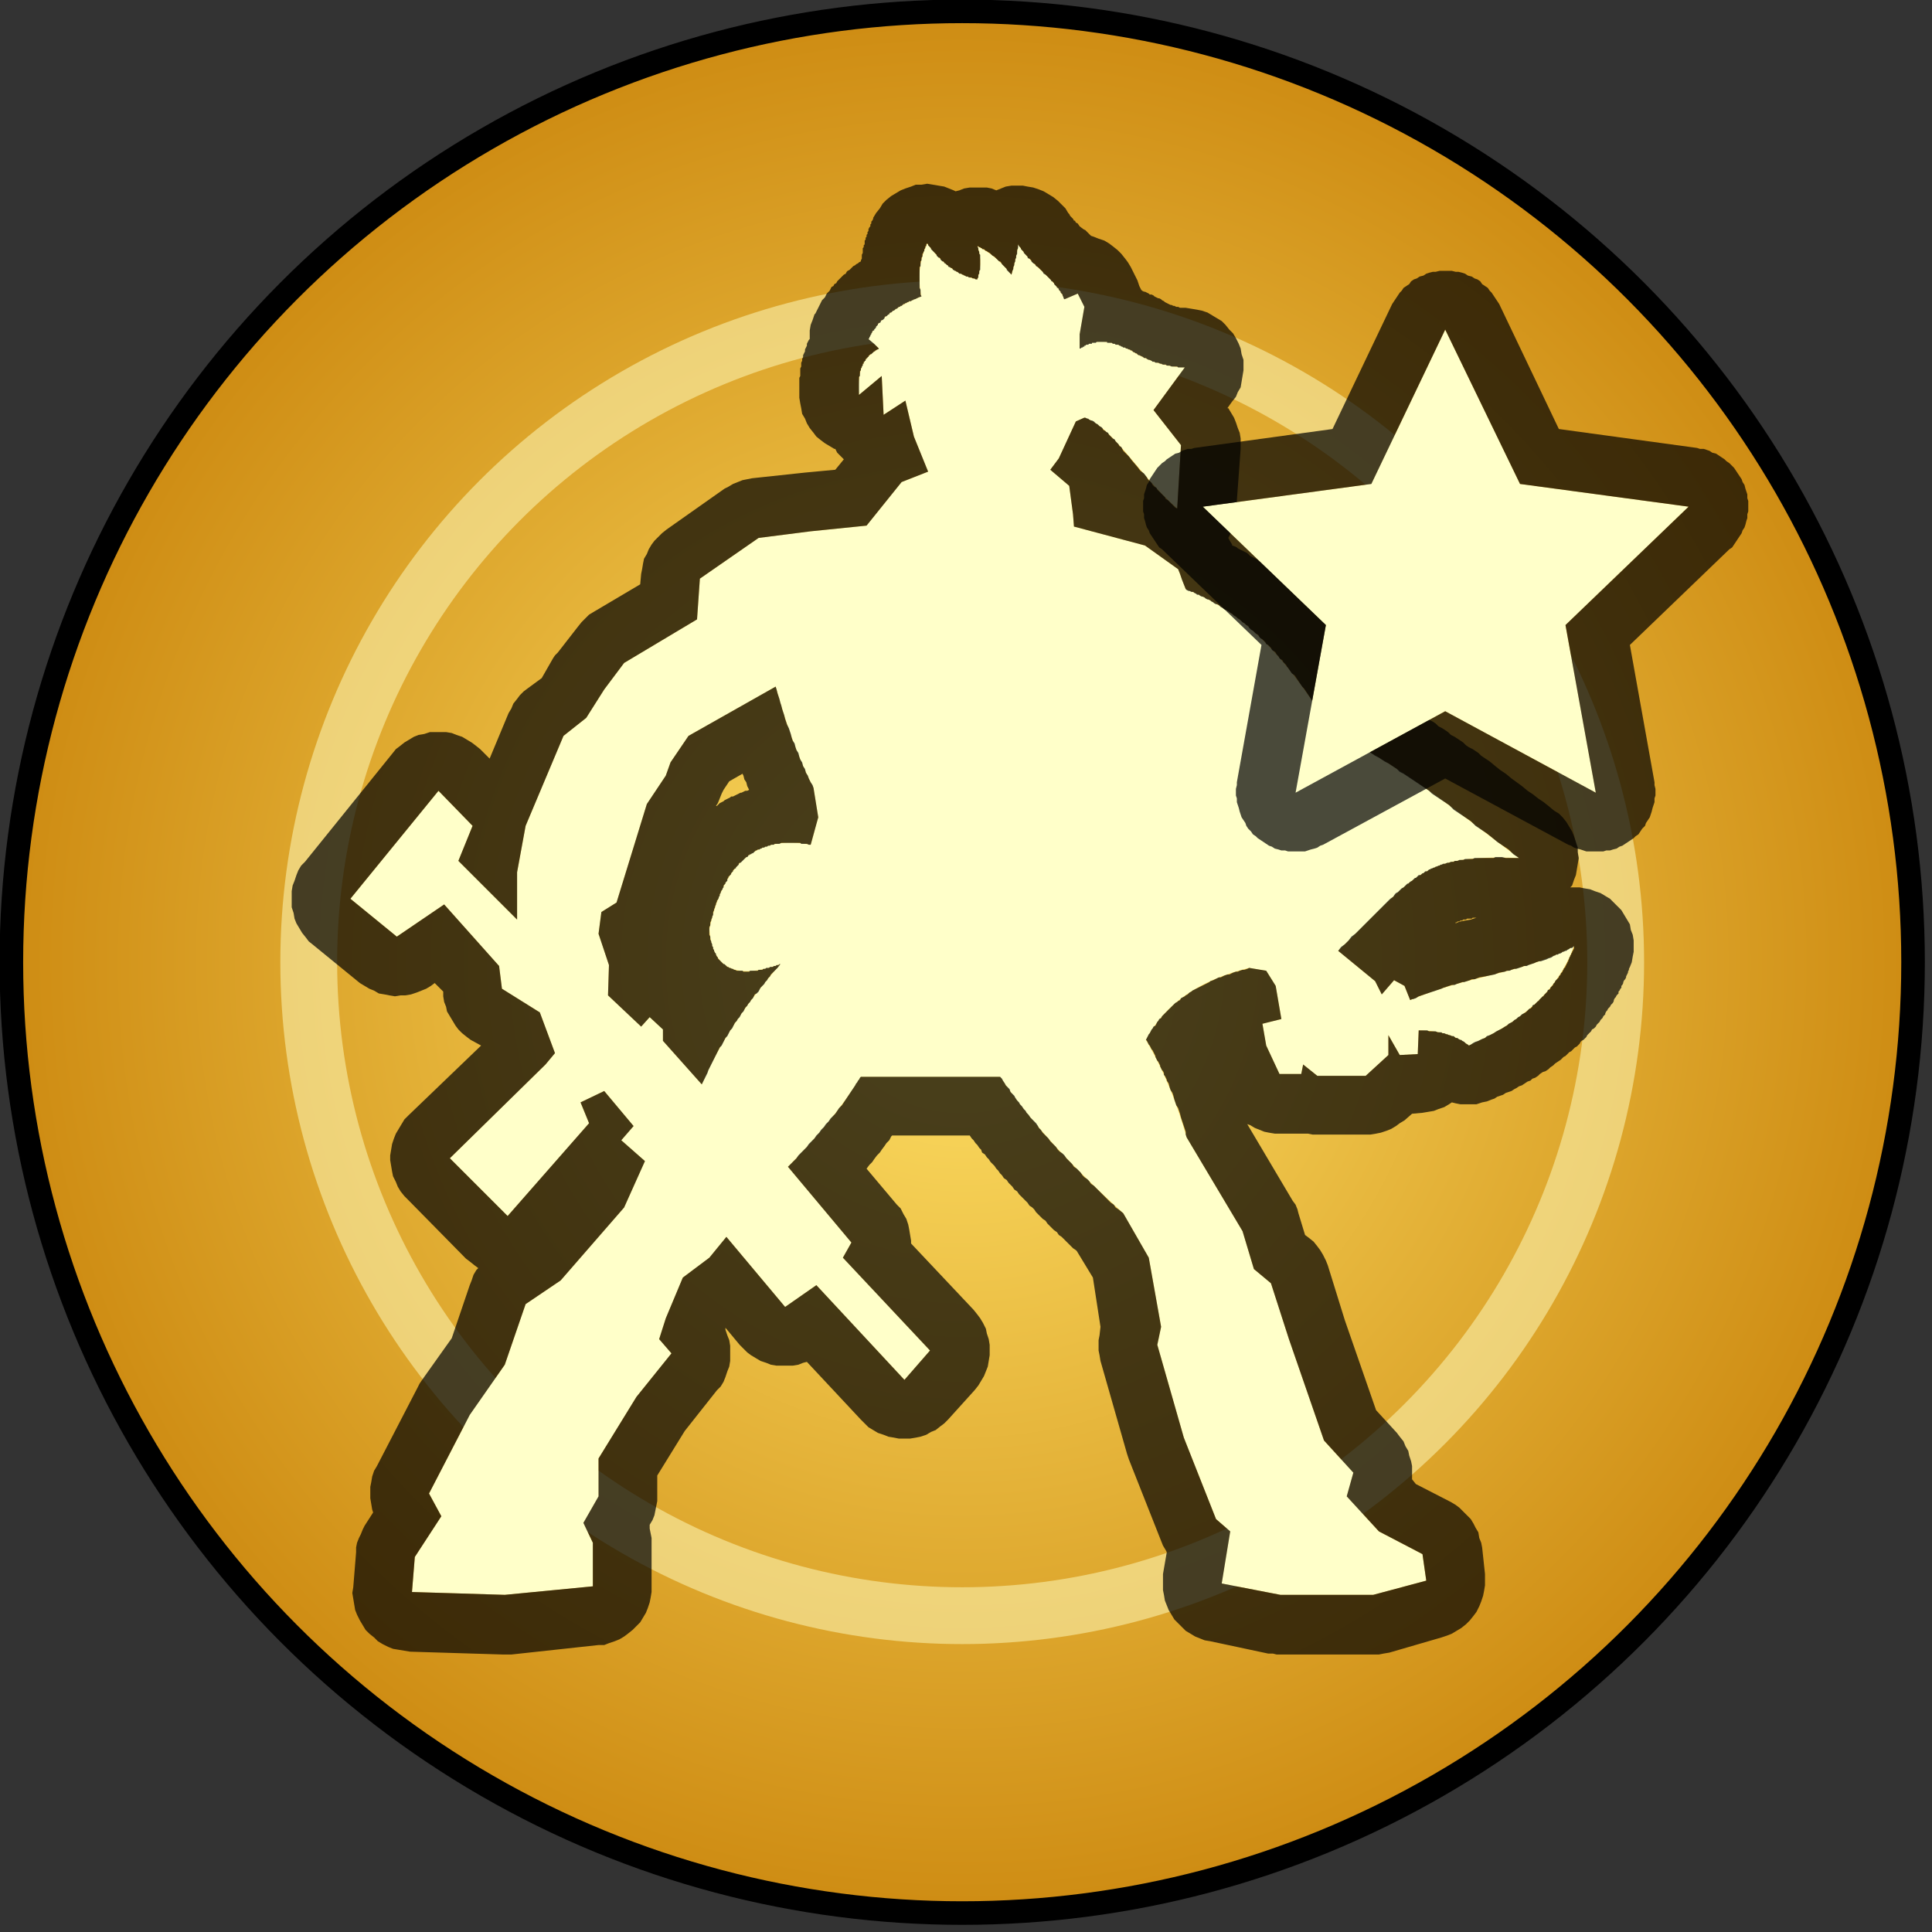 ﻿<?xml version="1.0" encoding="utf-8"?>
<!DOCTYPE svg PUBLIC "-//W3C//DTD SVG 1.1//EN" "http://www.w3.org/Graphics/SVG/1.1/DTD/svg11.dtd">
<svg version="1.1" xmlns="http://www.w3.org/2000/svg" xmlns:xlink="http://www.w3.org/1999/xlink" xmlns:xml="http://www.w3.org/XML/1998/namespace" xmlns:serif="http://www.serif.com/" width="204" height="204" viewBox="0, 0, 204, 204" xml:space="preserve" fill-rule="evenodd" stroke-linecap="round" stroke-linejoin="round" stroke-miterlimit="1.5" style="clip-rule:evenodd;">

	<rect x="0" y="0" width="204" height="204" fill="#333333" stroke="none"/>

	<circle cx="101.6" cy="101.6" r="100.4" stroke-width="2.49px" style="fill:url(#Radial);stroke:black;" />
    <circle cx="101.6" cy="101.6" r="69" stroke-width="6px" stroke-opacity="0.5" style="fill:none;stroke:#FFFFC7;" />
    <path d="M62.6 167.5 L53.3 168.4 L43.5 168.1 L43.8 164.4 L46.6 160.1 L45.3 157.7 L49.6 149.4 L53.3 144.1 L55.5 137.7 L59.2 135.2 L65.9 127.5 L68.1 122.6 L65.6 120.4 L66.9 118.9 L63.8 115.2 L61.3 116.4 L62.2 118.6 L53.6 128.4 L47.5 122.3 L57.6 112.4 L58.6 111.2 L57 106.9 L53 104.4 L52.7 102 L46.9 95.5 L41.9 98.9 L37 94.9 L46.3 83.5 L49.9 87.2 L48.4 90.9 L54.6 97.1 L54.6 92.1 L55.5 87.2 L59.5 77.7 L61.9 75.8 L63.8 72.8 L65.9 70 L73.6 65.4 L73.9 61.1 L80.1 56.8 L85.6 56.1 L91.5 55.5 L95.2 50.9 L98 49.8 L96.5 46.1 L95.6 42.3 L93.3 43.8 L93.1 39.7 L90.7 41.7 C90.5 38.7 91.3 37.7 92.8 36.8 C92.5 36.5 92.1 36.2 91.7 35.8 C92.7 33.6 94.8 32.3 97.3 31.3 C96.9 29.4 97 27.6 97.9 25.7 C99.5 27.9 101.2 29.1 103.2 29.5 C103.5 28.5 103.7 27.4 103.2 26 C104.9 26.8 105.9 27.9 106.8 29 C107.1 27.9 107.4 26.8 107.5 25.8 C109.1 28.3 111.2 29.1 112.4 31.6 L113.8 31 L114.5 32.4 L114 35.3 L114 36.8 C115.8 35.5 118 36.1 120.2 37.5 C121.8 38.3 123.4 38.8 125.1 38.8 L121.8 43.3 L124.7 47 L124.3 53.7 C120.1 50 117.5 45.1 114.5 44.1 L113.6 44.5 L111.8 48.4 L110.9 49.6 L112.9 51.3 L113.3 54.3 L113.4 55.6 L120.9 57.6 L124.4 60.1 C124.7 60.8 124.9 61.5 125.2 62.2 C132 64.8 136.6 70.6 140.6 77.2 C148.7 81.3 154.2 86 160.4 90.6 C150 90.2 149.7 92.3 141.3 100.4 L145.2 103.6 L145.9 105 L147.2 103.5 L148.3 104.1 L148.9 105.6 C155.5 102.8 160.3 103 166.2 99.9 C164.5 104.7 160.5 108 155.1 110.4 C153.8 109.4 152.1 108.8 149.8 108.8 L149.7 111.3 L147.8 111.4 L146.6 109.3 L146.6 111.4 L144.2 113.6 L139.1 113.6 L137.6 112.4 L137.4 113.4 L135.1 113.4 L133.7 110.4 L133.3 108.1 L135.3 107.6 L134.7 104.1 L133.7 102.5 L131.9 102.2 C126.6 103.5 123 106 121 109.8 C123.1 113.4 124.4 116.9 125.3 120.1 L131.2 130 L132.4 134 L134.2 135.5 L136.1 141.4 L139.8 152.1 L142.9 155.5 L142.2 158 L145.6 161.7 L150.2 164.1 L150.6 166.9 L145 168.4 L135.2 168.4 L129 167.2 L129.9 161.7 L128.4 160.4 L125 151.8 L122.2 142 L122.6 140.1 L121.3 132.8 L118.6 128.1 C113.3 123.3 108.8 118.5 105.6 113.7 L90.9 113.7 C88.9 116.9 86.4 120 83.2 123.2 L89.9 131.2 L89 132.8 L98.2 142.6 L95.5 145.7 L86.2 135.7 L82.9 138 L76.7 130.6 L74.9 132.8 L72.1 134.9 L70.3 139.2 L69.6 141.4 L70.9 142.9 L67.2 147.5 L63.2 154 L63.2 158 L61.6 160.8 L62.6 162.9 L62.6 167.5 z M74.1 114.5 L70 109.9 L70 108.7 L68.6 107.4 L67.7 108.4 L64.2 105.1 L64.3 101.9 L63.2 98.6 L63.5 96.3 L65.1 95.3 L68.3 84.9 L70.3 81.9 L70.8 80.5 L72.7 77.7 L81.9 72.5 C82.9 76.1 84.1 79.7 85.9 83.2 L86.4 86.3 C86.1 87.3 85.9 88.2 85.6 89.2 C80.3 88.2 76.5 90.6 74.9 98.1 C75.2 102.3 77.7 103.5 82.4 101.8 C78.9 105.8 76 110 74.1 114.5 L74.1 114.5 z" style="fill:#FFFFC9;" />
    <path d="M98.5 19.5 L99.1 19.6 L99.7 19.7 L100.2 19.9 L100.7 20.1 L100.9 20.2 L101.3 20.1 L101.8 19.9 L102.4 19.8 L103 19.8 L103.6 19.8 L104.2 19.8 L104.7 19.9 L105.2 20.1 L105.7 19.9 L106.2 19.7 L106.8 19.6 L107.4 19.6 L108 19.6 L108.5 19.7 L109.1 19.8 L109.7 20 L110.2 20.2 L110.7 20.5 L111.2 20.8 L111.7 21.2 L112.1 21.6 L112.5 22 L112.8 22.5 L112.9 22.6 L113 22.8 L113.1 22.9 L113.3 23.1 L113.4 23.3 L113.5 23.3 L113.6 23.5 L113.8 23.6 L114 23.9 L114.4 24.2 L114.6 24.3 L114.8 24.5 L115 24.7 L115.2 24.9 L115.5 25 L116 25.2 L116.6 25.4 L117.1 25.7 L117.5 26 L118 26.4 L118.4 26.8 L118.8 27.3 L119.1 27.7 L119.4 28.2 L120.1 29.6 L120.3 30.2 L120.5 30.6 L120.6 30.7 L120.8 30.8 L120.9 30.8 L121.1 30.9 L121.3 31 L121.4 31.1 L121.6 31.1 L121.8 31.2 L121.9 31.3 L122.1 31.4 L122.3 31.5 L122.4 31.5 L122.6 31.6 L122.7 31.7 L122.9 31.8 L123 31.9 L123.2 32 L123.4 32.1 L123.6 32.2 L123.7 32.2 L123.9 32.3 L124 32.3 L124.2 32.4 L124.4 32.4 L124.6 32.5 L124.7 32.5 L124.9 32.5 L125 32.5 L125.2 32.5 L125.8 32.6 L126.4 32.7 L126.9 32.8 L127.5 33 L128 33.3 L128.5 33.6 L129 33.9 L129.4 34.3 L129.8 34.8 L130.2 35.2 L130.5 35.7 L130.8 36.3 L131 36.8 L131.1 37.4 L131.3 38 L131.3 38.6 L131.3 39.1 L131.2 39.7 L131.1 40.3 L131 40.9 L130.7 41.4 L130.5 41.9 L130.1 42.4 L129.6 43.1 L129.7 43.1 L130 43.6 L130.3 44.1 L130.5 44.6 L130.7 45.2 L130.9 45.7 L131 46.3 L131 46.8 L131 47.4 L130.5 54.2 L130.5 54.7 L130.3 55.3 L130.2 55.9 L129.9 56.4 L129.7 56.8 L129.8 57 L130.1 57.5 L130.1 57.6 L130.4 57.7 L130.6 57.8 L130.7 57.9 L130.9 58 L131.1 58.1 L131.3 58.2 L131.5 58.3 L131.7 58.4 L131.9 58.6 L132 58.7 L132.2 58.8 L132.4 58.9 L132.6 59 L132.8 59.1 L132.9 59.2 L133.1 59.3 L133.3 59.5 L133.5 59.6 L133.6 59.7 L133.8 59.8 L134 59.9 L134.1 60.1 L134.3 60.2 L134.5 60.3 L134.6 60.4 L134.8 60.6 L135 60.7 L135.1 60.8 L135.3 61 L135.5 61.1 L135.6 61.2 L135.8 61.4 L135.9 61.5 L136.1 61.6 L136.2 61.8 L136.4 61.9 L136.6 62 L136.7 62.2 L136.9 62.3 L137 62.4 L137.2 62.6 L137.3 62.7 L137.5 62.9 L137.6 63 L137.8 63.1 L137.9 63.3 L138 63.4 L138.3 63.7 L138.6 64 L138.8 64.2 L139 64.4 L139.2 64.6 L139.3 64.8 L139.6 65.1 L139.8 65.3 L140.1 65.7 L140.4 66 L140.6 66.3 L140.9 66.6 L141.1 66.9 L141.4 67.2 L141.6 67.5 L141.9 67.8 L142.1 68.1 L142.3 68.5 L142.6 68.8 L142.8 69.1 L143 69.4 L143.2 69.7 L143.5 70.1 L143.7 70.4 L143.9 70.7 L144.1 71.1 L144.3 71.4 L144.6 71.7 L144.8 72 L145 72.4 L145.1 72.5 L145.5 72.7 L145.9 73 L146.2 73.2 L146.6 73.4 L147 73.6 L147.4 73.8 L147.7 74 L148.1 74.2 L148.5 74.5 L148.8 74.7 L149.2 74.9 L149.5 75.1 L149.9 75.3 L150.2 75.6 L150.6 75.8 L150.9 76 L151.3 76.2 L151.6 76.4 L151.9 76.7 L152.3 76.9 L152.6 77.1 L152.9 77.3 L153.2 77.6 L153.6 77.8 L153.9 78 L154.2 78.2 L154.5 78.4 L154.8 78.7 L155.1 78.9 L155.5 79.1 L155.8 79.3 L156.1 79.5 L156.4 79.8 L156.7 80 L157.3 80.4 L157.9 80.9 L158.4 81.3 L159 81.7 L159.6 82.2 L160.7 83 L161.3 83.5 L161.9 83.9 L162.4 84.3 L163 84.7 L163.5 85.1 L164.1 85.6 L164.6 85.9 L165 86.3 L165.4 86.8 L165.7 87.3 L166 87.8 L166.2 88.3 L166.4 88.9 L166.6 89.5 L166.6 90 L166.7 90.6 L166.6 91.2 L166.5 91.8 L166.4 92.4 L166.2 92.9 L166 93.5 L165.8 93.7 L166.2 93.7 L166.8 93.7 L167.3 93.8 L167.9 93.9 L168.4 94.1 L169 94.3 L169.5 94.6 L170 94.9 L170.4 95.3 L170.8 95.7 L171.2 96.1 L171.5 96.6 L171.8 97.1 L172.1 97.6 L172.2 98.2 L172.4 98.7 L172.5 99.3 L172.5 99.9 L172.5 100.5 L172.4 101 L172.3 101.6 L172.1 102.1 L172 102.3 L172 102.4 L171.9 102.6 L171.9 102.7 L171.8 102.9 L171.7 103.1 L171.7 103.2 L171.6 103.4 L171.5 103.5 L171.4 103.7 L171.4 103.8 L171.3 104 L171.2 104.1 L171.2 104.3 L171.1 104.4 L171 104.6 L170.9 104.7 L170.9 104.9 L170.8 105 L170.7 105.1 L170.6 105.3 L170.5 105.4 L170.4 105.6 L170.4 105.7 L170.3 105.9 L170.2 106 L170.1 106.1 L170 106.3 L169.9 106.4 L169.8 106.5 L169.7 106.7 L169.6 106.8 L169.5 107 L169.5 107.1 L169.4 107.2 L169.3 107.3 L169.2 107.5 L169.1 107.6 L169 107.7 L168.9 107.9 L168.8 108 L168.7 108.1 L168.6 108.2 L168.5 108.4 L168.4 108.5 L168.3 108.6 L168.1 108.7 L168 108.9 L167.9 109 L167.8 109.1 L167.7 109.2 L167.6 109.3 L167.5 109.5 L167.4 109.6 L167.3 109.7 L167.2 109.8 L167 109.9 L166.9 110 L166.8 110.2 L166.7 110.3 L166.6 110.4 L166.5 110.5 L166.3 110.6 L166.2 110.7 L166.1 110.8 L166 110.9 L165.9 111 L165.7 111.1 L165.6 111.2 L165.5 111.3 L165.4 111.4 L165.3 111.5 L165.1 111.6 L165 111.7 L164.8 111.9 L164.5 112.1 L164.2 112.3 L164 112.5 L163.7 112.7 L163.5 112.9 L163.2 113.1 L162.9 113.2 L162.6 113.4 L162.4 113.6 L162.1 113.8 L161.8 113.9 L161.6 114.1 L161.3 114.2 L161 114.4 L160.7 114.6 L160.4 114.7 L160.1 114.9 L159.9 115 L159.6 115.2 L159.3 115.3 L159 115.4 L158.7 115.6 L158.4 115.7 L158.1 115.8 L157.8 116 L157.5 116.1 L157 116.3 L156.5 116.4 L155.9 116.6 L155.4 116.6 L154.8 116.6 L154.2 116.6 L153.7 116.5 L153.3 116.4 L153 116.6 L152.5 116.9 L151.9 117.1 L151.4 117.3 L150.8 117.4 L150.2 117.5 L149.1 117.6 L148.3 118.3 L147.8 118.6 L147.4 118.9 L146.9 119.2 L146.4 119.4 L145.8 119.6 L145.3 119.7 L144.7 119.8 L144.2 119.8 L139.1 119.8 L138.6 119.8 L138.1 119.7 L137.7 119.7 L137.4 119.7 L135.1 119.7 L134.6 119.7 L134 119.6 L133.5 119.5 L133 119.3 L132.5 119.1 L132 118.8 L131.7 118.7 L136.5 126.8 L136.8 127.2 L137 127.7 L137.1 128.1 L137.8 130.4 L138.2 130.7 L138.7 131.1 L139.1 131.6 L139.4 132 L139.7 132.5 L140 133.1 L140.2 133.6 L142 139.4 L145.3 148.9 L147.5 151.3 L147.8 151.7 L148.2 152.2 L148.4 152.7 L148.7 153.2 L148.8 153.7 L149 154.3 L149.1 154.8 L149.1 155.4 L149.1 155.9 L149.1 156.2 L149.5 156.7 L153.2 158.6 L153.7 158.9 L154.1 159.2 L154.5 159.6 L154.9 160 L155.3 160.4 L155.6 160.9 L155.8 161.3 L156.1 161.8 L156.2 162.4 L156.4 162.9 L156.5 163.4 L156.8 166.2 L156.8 166.8 L156.8 167.4 L156.7 168 L156.6 168.5 L156.4 169.1 L156.2 169.6 L155.9 170.2 L155.6 170.6 L155.2 171.1 L154.8 171.5 L154.3 171.9 L153.8 172.2 L153.3 172.5 L152.8 172.7 L152.2 172.9 L146.7 174.5 L146.1 174.6 L145.6 174.7 L145 174.7 L135.2 174.7 L134.8 174.7 L134.4 174.6 L133.9 174.6 L127.8 173.3 L127.2 173.2 L126.7 173 L126.2 172.8 L125.7 172.5 L125.2 172.2 L124.8 171.8 L124.4 171.4 L124 171 L123.7 170.5 L123.4 170 L123.2 169.5 L123 169 L122.9 168.4 L122.8 167.9 L122.8 167.3 L122.8 166.7 L122.8 166.2 L123.2 163.9 L123.1 163.7 L122.8 163.2 L122.6 162.7 L119.2 154.1 L119.1 153.8 L119 153.5 L116.2 143.7 L116.1 143.1 L116 142.6 L116 142.1 L116 141.5 L116.1 141 L116.2 140.1 L115.4 134.9 L113.7 132.1 L113.6 132 L113.3 131.8 L113.1 131.6 L112.8 131.3 L112.6 131.1 L112.3 130.8 L112.1 130.6 L111.8 130.4 L111.6 130.1 L111.3 129.9 L111.1 129.7 L110.8 129.4 L110.6 129.2 L110.4 128.9 L110.1 128.7 L109.9 128.5 L109.6 128.2 L109.4 128 L109.2 127.7 L109 127.5 L108.7 127.3 L108.5 127 L108.3 126.8 L108 126.5 L107.8 126.3 L107.6 126.1 L107.4 125.8 L107.1 125.6 L106.9 125.3 L106.7 125.1 L106.5 124.9 L106.3 124.6 L106 124.4 L105.8 124.1 L105.6 123.9 L105.4 123.6 L105.2 123.4 L105 123.1 L104.8 122.9 L104.6 122.7 L104.4 122.4 L104.2 122.2 L104 121.9 L103.7 121.7 L103.6 121.4 L103.4 121.2 L103.2 120.9 L103 120.7 L102.8 120.4 L102.6 120.2 L102.4 119.9 L94.2 119.9 L94.1 120 L93.9 120.4 L93.6 120.7 L93.4 121 L93.1 121.4 L92.9 121.7 L92.6 122 L92.3 122.4 L92.1 122.7 L91.8 123 L91.5 123.4 L91.5 123.4 L94.7 127.2 L95.1 127.6 L95.4 128.2 L95.7 128.7 L95.9 129.3 L96 129.8 L96.1 130.4 L96.2 131 L96.2 131.3 L102.8 138.3 L103.2 138.8 L103.5 139.2 L103.8 139.7 L104.1 140.3 L104.2 140.8 L104.4 141.4 L104.5 142 L104.5 142.5 L104.5 143.1 L104.4 143.7 L104.3 144.3 L104.1 144.8 L103.9 145.3 L103.6 145.8 L103.3 146.3 L102.9 146.8 L100.1 149.9 L99.7 150.3 L99.3 150.6 L98.8 151 L98.3 151.2 L97.8 151.5 L97.2 151.7 L96.7 151.8 L96.1 151.9 L95.5 151.9 L94.9 151.9 L94.4 151.8 L93.8 151.7 L93.3 151.5 L92.7 151.3 L92.2 151 L91.7 150.7 L91.3 150.3 L90.9 149.9 L85.2 143.8 L84.8 143.9 L84.3 144.1 L83.7 144.2 L83.1 144.2 L82.6 144.2 L82 144.2 L81.4 144.1 L80.9 143.9 L80.3 143.7 L79.8 143.4 L79.3 143.1 L78.9 142.8 L78.5 142.4 L78.1 142 L76.6 140.2 L76.6 140.3 L76.6 140.4 L76.8 141 L77 141.5 L77.1 142.1 L77.1 142.6 L77.1 143.2 L77.1 143.7 L77 144.3 L76.8 144.8 L76.6 145.4 L76.4 145.9 L76.1 146.4 L75.7 146.8 L72.3 151.1 L69.4 155.8 L69.4 158 L69.4 158.5 L69.3 159 L69.2 159.5 L69.1 160 L68.9 160.5 L68.6 161 L68.6 161.2 L68.6 161.4 L68.7 161.9 L68.8 162.4 L68.8 162.9 L68.8 167.5 L68.8 168.1 L68.7 168.7 L68.6 169.2 L68.4 169.8 L68.2 170.3 L67.9 170.8 L67.6 171.3 L67.2 171.7 L66.8 172.1 L66.3 172.5 L65.9 172.8 L65.4 173.1 L64.9 173.3 L64.3 173.5 L63.8 173.7 L63.2 173.7 L54 174.7 L53.5 174.7 L53.1 174.7 L43.3 174.4 L42.7 174.3 L42.1 174.2 L41.5 174.1 L41 173.9 L40.4 173.6 L39.9 173.3 L39.5 172.9 L39 172.5 L38.6 172.1 L38.3 171.6 L38 171.1 L37.7 170.5 L37.5 170 L37.4 169.4 L37.3 168.8 L37.2 168.2 L37.3 167.6 L37.6 163.9 L37.6 163.4 L37.7 162.9 L37.9 162.4 L38.1 162 L38.3 161.5 L38.5 161.1 L39.4 159.7 L39.3 159.4 L39.2 158.8 L39.1 158.2 L39.1 157.6 L39.1 157 L39.2 156.5 L39.3 155.9 L39.5 155.3 L39.8 154.8 L44.1 146.5 L44.3 146.1 L44.5 145.8 L47.7 141.3 L49.6 135.7 L49.8 135.2 L50 134.6 L50.3 134.1 L50.5 133.9 L50.1 133.6 L49.6 133.2 L49.2 132.9 L43.1 126.7 L42.7 126.3 L42.3 125.8 L42 125.3 L41.8 124.8 L41.5 124.2 L41.4 123.7 L41.3 123.1 L41.2 122.5 L41.2 122 L41.3 121.4 L41.4 120.8 L41.6 120.2 L41.8 119.7 L42.1 119.2 L42.4 118.7 L42.7 118.2 L43.1 117.8 L50.8 110.4 L49.7 109.8 L49.3 109.5 L48.8 109.1 L48.4 108.7 L48.1 108.3 L47.8 107.8 L47.5 107.3 L47.2 106.8 L47.1 106.3 L46.9 105.8 L46.8 105.2 L46.8 104.7 L45.9 103.8 L45.5 104.1 L45 104.4 L44.5 104.6 L44 104.8 L43.4 105 L42.8 105.1 L42.3 105.1 L41.7 105.2 L41.1 105.1 L40.6 105 L40 104.9 L39.5 104.6 L39 104.4 L38.5 104.1 L38 103.8 L33.1 99.8 L32.6 99.4 L32.3 99 L31.9 98.5 L31.6 98 L31.3 97.5 L31.1 97 L31 96.4 L30.8 95.8 L30.8 95.3 L30.8 94.7 L30.8 94.1 L30.9 93.5 L31.1 93 L31.3 92.4 L31.5 91.9 L31.8 91.4 L32.2 91 L41.4 79.6 L41.8 79.1 L42.2 78.8 L42.7 78.4 L43.2 78.1 L43.7 77.8 L44.2 77.6 L44.8 77.5 L45.4 77.3 L45.9 77.3 L46.5 77.3 L47.1 77.3 L47.7 77.4 L48.2 77.6 L48.8 77.8 L49.3 78.1 L49.8 78.4 L50.2 78.7 L50.7 79.1 L51.7 80.1 L53.7 75.3 L54 74.8 L54.2 74.3 L54.6 73.8 L54.9 73.4 L55.3 73 L55.7 72.7 L57.2 71.6 L58.4 69.5 L58.6 69.2 L58.9 68.9 L61 66.2 L61.4 65.7 L61.8 65.3 L62.2 64.9 L62.7 64.6 L67.6 61.7 L67.7 60.6 L67.8 60.1 L67.9 59.5 L68 59 L68.3 58.5 L68.5 58 L68.8 57.5 L69.1 57.1 L69.5 56.7 L69.9 56.3 L70.4 55.9 L76.5 51.6 L76.9 51.4 L77.4 51.1 L77.9 50.9 L78.4 50.7 L78.9 50.6 L79.4 50.5 L85 49.9 L88.2 49.6 L89.1 48.5 L88.8 48.2 L88.4 47.8 L88.2 47.4 L88.1 47.4 L87.6 47.1 L87.1 46.8 L86.7 46.5 L86.2 46.1 L85.9 45.7 L85.5 45.2 L85.2 44.7 L85 44.2 L84.7 43.7 L84.6 43.1 L84.5 42.6 L84.4 42 L84.4 41.8 L84.4 41.6 L84.4 41.4 L84.4 41.2 L84.4 41.1 L84.4 40.9 L84.4 40.7 L84.4 40.5 L84.4 40.3 L84.4 40.1 L84.4 39.9 L84.5 39.7 L84.5 39.5 L84.5 39.3 L84.5 39.1 L84.5 38.9 L84.6 38.7 L84.6 38.5 L84.6 38.3 L84.7 38.1 L84.7 37.9 L84.8 37.7 L84.8 37.5 L84.9 37.3 L85 37.1 L85 36.9 L85.1 36.7 L85.2 36.5 L85.2 36.3 L85.3 36.1 L85.4 35.9 L85.5 35.8 L85.5 35.5 L85.5 34.9 L85.6 34.3 L85.8 33.8 L86 33.2 L86.1 33.1 L86.2 32.9 L86.3 32.7 L86.4 32.5 L86.5 32.3 L86.6 32.1 L86.7 31.9 L86.8 31.7 L87 31.5 L87.1 31.4 L87.2 31.2 L87.3 31 L87.5 30.8 L87.6 30.7 L87.7 30.5 L87.8 30.3 L88 30.2 L88.1 30 L88.3 29.9 L88.4 29.7 L88.5 29.6 L88.7 29.4 L88.8 29.3 L89 29.1 L89.1 29 L89.3 28.9 L89.4 28.7 L89.5 28.6 L89.7 28.5 L89.8 28.4 L90 28.2 L90.1 28.1 L90.3 28 L90.4 27.9 L90.6 27.8 L90.7 27.7 L90.9 27.6 L90.9 27.6 L90.9 27.5 L91 27.3 L91 27.2 L91 27 L91 26.9 L91.1 26.7 L91.1 26.5 L91.1 26.4 L91.1 26.2 L91.2 26.1 L91.2 25.9 L91.3 25.8 L91.3 25.6 L91.3 25.4 L91.4 25.3 L91.4 25.1 L91.5 25 L91.5 24.8 L91.6 24.7 L91.6 24.5 L91.7 24.4 L91.7 24.2 L91.8 24 L91.9 23.9 L91.9 23.7 L92 23.6 L92 23.4 L92.1 23.3 L92.2 23.1 L92.2 23 L92.5 22.5 L92.9 22 L93.2 21.5 L93.6 21.1 L94.1 20.7 L94.6 20.4 L95.1 20.1 L95.6 19.9 L96.2 19.7 L96.7 19.5 L97.3 19.5 L97.9 19.4 L98.5 19.5 z M97.8 25.8 L97.8 25.9 L97.8 26 L97.7 26 L97.7 26.1 L97.7 26.2 L97.6 26.3 L97.6 26.4 L97.6 26.5 L97.5 26.6 L97.5 26.6 L97.5 26.7 L97.4 26.8 L97.4 26.9 L97.4 27 L97.4 27.1 L97.3 27.2 L97.3 27.3 L97.3 27.4 L97.3 27.4 L97.3 27.5 L97.2 27.6 L97.2 27.7 L97.2 27.8 L97.2 27.9 L97.2 28 L97.2 28 L97.2 28.1 L97.1 28.2 L97.1 28.3 L97.1 28.4 L97.1 28.5 L97.1 28.6 L97.1 28.7 L97.1 28.7 L97.1 28.8 L97.1 28.9 L97.1 29 L97.1 29.1 L97.1 29.2 L97.1 29.3 L97.1 29.5 L97.1 29.7 L97.1 29.9 L97.1 30 L97.1 30.2 L97.1 30.4 L97.2 30.6 L97.2 30.8 L97.2 30.9 L97.2 31.1 L97.3 31.3 L97 31.4 L96.8 31.5 L96.6 31.6 L96.5 31.6 L96.4 31.7 L96.3 31.7 L96.2 31.8 L96 31.8 L95.9 31.9 L95.8 31.9 L95.7 32 L95.6 32 L95.5 32.1 L95.4 32.1 L95.3 32.2 L95.2 32.3 L95.1 32.3 L95 32.4 L94.9 32.4 L94.8 32.5 L94.7 32.6 L94.6 32.6 L94.5 32.7 L94.4 32.8 L94.3 32.8 L94.2 32.9 L94.1 33 L94 33 L93.9 33.1 L93.9 33.2 L93.8 33.2 L93.7 33.3 L93.6 33.4 L93.5 33.4 L93.4 33.5 L93.4 33.6 L93.3 33.7 L93.2 33.8 L93.1 33.8 L93 33.9 L93 34 L92.9 34.1 L92.8 34.1 L92.7 34.2 L92.7 34.3 L92.6 34.4 L92.5 34.5 L92.5 34.6 L92.4 34.7 L92.3 34.8 L92.3 34.9 L92.2 34.9 L92.1 35 L92.1 35.1 L92 35.2 L92 35.3 L91.9 35.4 L91.9 35.5 L91.8 35.6 L91.8 35.7 L91.7 35.8 L92.3 36.3 L92.8 36.8 L92.8 36.8 L92.7 36.9 L92.6 36.9 L92.5 37 L92.5 37 L92.4 37 L92.4 37.1 L92.3 37.1 L92.2 37.2 L92.2 37.2 L92.1 37.3 L92.1 37.3 L92 37.4 L91.9 37.4 L91.9 37.4 L91.8 37.5 L91.8 37.5 L91.7 37.6 L91.7 37.7 L91.6 37.7 L91.6 37.8 L91.5 37.8 L91.5 37.9 L91.4 37.9 L91.4 38 L91.4 38.1 L91.3 38.1 L91.3 38.2 L91.2 38.2 L91.2 38.3 L91.2 38.4 L91.1 38.4 L91.1 38.5 L91.1 38.6 L91 38.7 L91 38.7 L91 38.8 L90.9 38.9 L90.9 39 L90.9 39.1 L90.9 39.1 L90.8 39.2 L90.8 39.3 L90.8 39.4 L90.8 39.5 L90.8 39.6 L90.8 39.7 L90.7 39.8 L90.7 39.9 L90.7 40 L90.7 40.1 L90.7 40.2 L90.7 40.3 L90.7 40.4 L90.7 40.6 L90.7 40.7 L90.7 40.8 L90.7 40.9 L90.7 41 L90.7 41.3 L90.7 41.6 L90.7 41.7 L93.1 39.7 L93.3 43.8 L95.6 42.3 L96.5 46.1 L98 49.8 L95.2 50.9 L91.5 55.5 L85.6 56.1 L80.1 56.8 L73.9 61.1 L73.6 65.4 L65.9 70 L63.8 72.8 L61.9 75.8 L59.5 77.7 L55.5 87.2 L54.6 92.1 L54.6 97.1 L48.4 90.9 L49.9 87.2 L46.3 83.5 L37 94.9 L41.9 98.9 L46.9 95.5 L52.7 102 L53 104.4 L57 106.9 L58.6 111.2 L57.6 112.4 L47.5 122.3 L53.6 128.4 L62.2 118.6 L61.3 116.4 L63.8 115.2 L66.9 118.9 L65.6 120.4 L68.1 122.6 L65.9 127.5 L59.2 135.2 L55.5 137.7 L53.3 144.1 L49.6 149.4 L45.3 157.7 L46.6 160.1 L43.8 164.4 L43.5 168.1 L53.3 168.4 L62.6 167.5 L62.6 162.9 L61.6 160.8 L63.2 158 L63.2 154 L67.2 147.5 L70.9 142.9 L69.6 141.4 L70.3 139.2 L72.1 134.9 L74.9 132.8 L76.7 130.6 L82.9 138 L86.2 135.7 L95.5 145.7 L98.2 142.6 L89 132.8 L89.9 131.2 L83.2 123.2 L83.5 122.9 L83.8 122.6 L84.1 122.3 L84.3 122 L84.6 121.7 L84.9 121.4 L85.2 121.1 L85.4 120.8 L85.7 120.5 L86 120.2 L86.2 119.9 L86.5 119.6 L86.7 119.3 L87 119 L87.2 118.7 L87.5 118.4 L87.7 118.1 L88 117.8 L88.2 117.6 L88.4 117.3 L88.6 117 L88.9 116.7 L89.1 116.4 L89.3 116.1 L89.5 115.8 L89.7 115.5 L89.9 115.2 L90.1 114.9 L90.3 114.6 L90.4 114.4 L90.5 114.3 L90.6 114.1 L90.7 114 L90.8 113.8 L90.9 113.7 L105.6 113.7 L105.8 113.9 L105.9 114.1 L106.1 114.4 L106.2 114.6 L106.4 114.8 L106.6 115 L106.7 115.3 L106.9 115.5 L107.1 115.7 L107.2 115.9 L107.4 116.2 L107.6 116.4 L107.7 116.6 L107.9 116.8 L108.1 117.1 L108.3 117.3 L108.4 117.5 L108.6 117.7 L108.8 118 L109 118.2 L109.2 118.4 L109.4 118.6 L109.6 118.9 L109.7 119.1 L109.9 119.3 L110.1 119.6 L110.3 119.8 L110.5 120 L110.7 120.2 L110.9 120.5 L111.1 120.7 L111.3 120.9 L111.5 121.1 L111.7 121.4 L111.9 121.6 L112.2 121.8 L112.4 122 L112.6 122.3 L112.8 122.5 L113 122.7 L113.2 122.9 L113.4 123.2 L113.7 123.4 L113.9 123.6 L114.1 123.8 L114.3 124.1 L114.5 124.3 L114.8 124.5 L115 124.7 L115.2 125 L115.5 125.2 L115.7 125.4 L115.9 125.6 L116.2 125.9 L116.4 126.1 L116.6 126.3 L116.9 126.6 L117.1 126.8 L117.3 127 L117.6 127.2 L117.8 127.5 L118.1 127.7 L118.6 128.1 L121.3 132.8 L122.6 140.1 L122.2 142 L125 151.8 L128.4 160.4 L129.9 161.7 L129 167.2 L135.2 168.4 L145 168.4 L150.6 166.9 L150.2 164.1 L145.6 161.7 L142.2 158 L142.9 155.5 L139.8 152.1 L136.1 141.4 L134.2 135.5 L132.4 134 L131.2 130 L125.3 120.1 L125.2 119.8 L125.2 119.5 L125.1 119.2 L125 118.9 L124.9 118.6 L124.8 118.3 L124.7 118 L124.6 117.6 L124.5 117.3 L124.4 117 L124.2 116.7 L124.1 116.4 L124 116.1 L123.9 115.7 L123.8 115.4 L123.6 115.1 L123.5 114.8 L123.4 114.4 L123.2 114.1 L123.2 114 L123.1 113.8 L123 113.6 L122.9 113.5 L122.9 113.3 L122.8 113.1 L122.7 113 L122.6 112.8 L122.5 112.6 L122.5 112.5 L122.4 112.3 L122.3 112.1 L122.2 112 L122.1 111.8 L122 111.6 L122 111.5 L121.9 111.3 L121.8 111.1 L121.7 110.9 L121.6 110.8 L121.5 110.6 L121.4 110.4 L121.3 110.3 L121.2 110.1 L121.1 109.9 L121 109.8 L121.1 109.6 L121.2 109.4 L121.3 109.2 L121.4 109.1 L121.5 108.9 L121.6 108.7 L121.7 108.6 L121.8 108.4 L122 108.3 L122.1 108.1 L122.2 107.9 L122.3 107.8 L122.4 107.6 L122.6 107.5 L122.7 107.3 L122.8 107.2 L123 107 L123.1 106.9 L123.2 106.8 L123.4 106.6 L123.5 106.5 L123.7 106.3 L123.8 106.2 L123.9 106.1 L124.1 105.9 L124.3 105.8 L124.4 105.7 L124.6 105.6 L124.7 105.4 L124.9 105.3 L125.1 105.2 L125.2 105.1 L125.4 105 L125.6 104.8 L125.8 104.7 L125.9 104.6 L126.1 104.5 L126.3 104.4 L126.5 104.3 L126.7 104.2 L126.9 104.1 L127.1 104 L127.3 103.9 L127.5 103.8 L127.7 103.7 L127.8 103.6 L128.1 103.5 L128.3 103.4 L128.5 103.3 L128.7 103.2 L128.9 103.2 L129.1 103.1 L129.3 103 L129.6 102.9 L129.8 102.9 L130 102.8 L130.2 102.7 L130.5 102.6 L130.7 102.6 L130.9 102.5 L131.2 102.4 L131.4 102.4 L131.7 102.3 L131.9 102.2 L133.7 102.5 L134.7 104.1 L135.3 107.6 L133.3 108.1 L133.7 110.4 L135.1 113.4 L137.4 113.4 L137.6 112.4 L139.1 113.6 L144.2 113.6 L146.6 111.4 L146.6 109.3 L147.8 111.4 L149.7 111.3 L149.8 108.8 L149.9 108.8 L150.1 108.8 L150.3 108.8 L150.5 108.8 L150.7 108.8 L150.9 108.9 L151.1 108.9 L151.3 108.9 L151.4 108.9 L151.6 108.9 L151.8 109 L152 109 L152.2 109 L152.3 109.1 L152.5 109.1 L152.7 109.2 L152.8 109.2 L153 109.3 L153.1 109.3 L153.3 109.4 L153.5 109.4 L153.6 109.5 L153.7 109.6 L153.9 109.6 L154 109.7 L154.2 109.8 L154.3 109.8 L154.4 109.9 L154.6 110 L154.8 110.2 L155 110.3 L155.1 110.4 L155.3 110.3 L155.6 110.1 L155.8 110 L156.1 109.9 L156.3 109.8 L156.5 109.7 L156.8 109.6 L157 109.4 L157.3 109.3 L157.5 109.2 L157.7 109.1 L158 108.9 L158.2 108.8 L158.4 108.7 L158.6 108.6 L158.9 108.4 L159.1 108.3 L159.3 108.1 L159.5 108 L159.7 107.9 L159.9 107.7 L160.1 107.6 L160.3 107.4 L160.5 107.3 L160.7 107.1 L160.9 107 L161.1 106.9 L161.2 106.8 L161.3 106.7 L161.4 106.6 L161.5 106.5 L161.6 106.5 L161.7 106.4 L161.8 106.3 L161.8 106.2 L161.9 106.1 L162 106.1 L162.1 106 L162.2 105.9 L162.3 105.8 L162.4 105.7 L162.5 105.7 L162.5 105.6 L162.6 105.5 L162.7 105.4 L162.8 105.3 L162.9 105.2 L163 105.2 L163 105.1 L163.1 105 L163.2 104.9 L163.3 104.8 L163.4 104.7 L163.4 104.6 L163.5 104.5 L163.6 104.5 L163.7 104.4 L163.7 104.3 L163.8 104.2 L163.9 104.1 L164 104 L164 103.9 L164.1 103.8 L164.2 103.7 L164.2 103.6 L164.3 103.5 L164.4 103.4 L164.4 103.4 L164.5 103.3 L164.6 103.2 L164.6 103.1 L164.7 103 L164.8 102.9 L164.8 102.8 L164.9 102.7 L165 102.6 L165 102.5 L165.1 102.4 L165.1 102.3 L165.2 102.2 L165.3 102.1 L165.3 102 L165.4 101.9 L165.4 101.8 L165.5 101.7 L165.5 101.6 L165.6 101.5 L165.6 101.4 L165.7 101.2 L165.7 101.1 L165.8 101 L165.8 100.9 L165.9 100.8 L165.9 100.7 L166 100.6 L166 100.5 L166.1 100.4 L166.1 100.3 L166.2 100.2 L166.2 100.1 L166.2 99.9 L166.1 100 L166 100.1 L165.8 100.1 L165.7 100.2 L165.5 100.3 L165.4 100.4 L165.3 100.4 L165.1 100.5 L165 100.5 L164.9 100.6 L164.7 100.7 L164.6 100.7 L164.5 100.8 L164.3 100.8 L164.2 100.9 L164.1 100.9 L163.8 101.1 L163.5 101.2 L163.3 101.3 L163 101.4 L162.7 101.5 L162.5 101.5 L162.2 101.6 L162 101.7 L161.7 101.8 L161.4 101.9 L161.2 102 L160.9 102 L160.7 102.1 L160.4 102.2 L160.1 102.3 L159.9 102.3 L159.6 102.4 L159.4 102.5 L159.1 102.5 L158.9 102.6 L158.3 102.7 L157.8 102.9 L156.8 103.1 L156.2 103.2 L155.7 103.4 L155.4 103.4 L155.2 103.5 L154.9 103.6 L154.6 103.7 L154.4 103.7 L154.1 103.8 L153.8 103.9 L153.6 104 L153.3 104 L153 104.1 L152.7 104.2 L152.4 104.3 L152.2 104.4 L151.9 104.5 L151.6 104.6 L151.3 104.7 L151 104.8 L150.7 104.9 L150.4 105 L150.1 105.1 L149.8 105.2 L149.5 105.4 L149.2 105.5 L149.1 105.5 L148.9 105.6 L148.3 104.1 L147.2 103.5 L145.9 105 L145.2 103.6 L141.3 100.4 L141.6 100 L142 99.7 L142.4 99.3 L142.7 98.9 L143.1 98.6 L143.4 98.3 L144.1 97.6 L144.7 97 L145.3 96.4 L145.5 96.2 L145.8 95.9 L146.1 95.6 L146.3 95.4 L146.6 95.1 L146.8 94.9 L147.1 94.7 L147.3 94.4 L147.4 94.3 L147.6 94.2 L147.7 94.1 L147.8 94 L147.9 93.9 L148 93.8 L148.2 93.7 L148.3 93.6 L148.4 93.5 L148.5 93.4 L148.6 93.3 L148.7 93.3 L148.8 93.2 L148.9 93.1 L149.1 93 L149.2 92.9 L149.3 92.8 L149.4 92.7 L149.5 92.7 L149.6 92.6 L149.7 92.5 L149.8 92.4 L150 92.4 L150.1 92.3 L150.2 92.2 L150.3 92.2 L150.4 92.1 L150.5 92 L150.7 92 L150.8 91.9 L150.9 91.8 L151 91.8 L151.1 91.7 L151.2 91.7 L151.4 91.6 L151.5 91.6 L151.6 91.5 L151.7 91.5 L151.9 91.4 L152 91.4 L152.1 91.3 L152.2 91.3 L152.4 91.2 L152.5 91.2 L152.6 91.2 L152.8 91.1 L152.9 91.1 L153 91.1 L153.2 91 L153.3 91 L153.5 91 L153.6 90.9 L153.8 90.9 L153.9 90.9 L154.1 90.8 L154.2 90.8 L154.4 90.8 L154.5 90.8 L154.7 90.7 L154.8 90.7 L155 90.7 L155.2 90.7 L155.3 90.7 L155.5 90.7 L155.7 90.6 L155.8 90.6 L156 90.6 L156.2 90.6 L156.4 90.6 L156.6 90.6 L156.7 90.6 L156.9 90.6 L157.1 90.6 L157.3 90.6 L157.5 90.6 L157.7 90.6 L157.9 90.5 L158.1 90.5 L158.4 90.5 L158.6 90.5 L159 90.6 L159.5 90.6 L159.9 90.6 L160.4 90.6 L159.8 90.2 L159.3 89.7 L158.7 89.3 L158.1 88.9 L157.5 88.4 L157 88 L155.8 87.2 L155.3 86.7 L154.7 86.3 L154.1 85.9 L153.5 85.5 L153 85 L152.7 84.8 L152.4 84.6 L152.1 84.4 L151.8 84.2 L151.5 84 L151.2 83.8 L150.9 83.5 L150.6 83.3 L150.3 83.1 L150 82.9 L149.7 82.7 L149.4 82.5 L149.1 82.3 L148.8 82.1 L148.5 81.9 L148.2 81.7 L147.8 81.5 L147.5 81.2 L147.2 81 L146.9 80.8 L146.6 80.6 L146.2 80.4 L145.9 80.2 L145.6 80 L145.2 79.8 L144.9 79.6 L144.6 79.4 L144.2 79.2 L143.9 79 L143.5 78.8 L143.2 78.6 L142.8 78.4 L142.5 78.2 L142.1 78 L141.8 77.8 L141.4 77.6 L141 77.4 L140.6 77.2 L140.5 76.9 L140.3 76.6 L140.1 76.3 L139.9 76 L139.7 75.7 L139.5 75.4 L139.3 75.1 L139.1 74.8 L138.9 74.5 L138.7 74.2 L138.5 73.9 L138.3 73.6 L138.1 73.3 L137.9 73 L137.7 72.7 L137.5 72.5 L137.3 72.2 L137.1 71.9 L136.9 71.6 L136.7 71.3 L136.4 71.1 L136.2 70.8 L136 70.5 L135.9 70.4 L135.8 70.2 L135.7 70.1 L135.6 70 L135.5 69.9 L135.4 69.7 L135.2 69.6 L135.1 69.5 L135 69.3 L134.9 69.2 L134.8 69.1 L134.7 68.9 L134.6 68.8 L134.4 68.7 L134.3 68.6 L134.2 68.4 L134.1 68.3 L134 68.2 L133.9 68.1 L133.7 68 L133.6 67.8 L133.5 67.7 L133.4 67.6 L133.3 67.5 L133.1 67.4 L133 67.3 L132.9 67.1 L132.8 67 L132.6 66.9 L132.5 66.8 L132.4 66.7 L132.3 66.6 L132.1 66.5 L132 66.4 L131.9 66.3 L131.8 66.1 L131.6 66 L131.5 65.9 L131.4 65.8 L131.2 65.7 L131.1 65.6 L131 65.5 L130.9 65.4 L130.7 65.3 L130.6 65.2 L130.5 65.1 L130.3 65 L130.2 64.9 L130.1 64.8 L129.9 64.7 L129.8 64.6 L129.6 64.5 L129.5 64.4 L129.4 64.4 L129.2 64.3 L129.1 64.2 L128.9 64.1 L128.8 64 L128.7 63.9 L128.5 63.8 L128.4 63.8 L128.2 63.7 L128.1 63.6 L127.9 63.5 L127.8 63.4 L127.6 63.3 L127.5 63.3 L127.3 63.2 L127.2 63.1 L127 63 L126.9 63 L126.7 62.9 L126.6 62.8 L126.4 62.8 L126.3 62.7 L126.1 62.6 L126 62.5 L125.8 62.5 L125.6 62.4 L125.5 62.4 L125.3 62.3 L125.2 62.2 L124.8 61.2 L124.6 60.6 L124.4 60.1 L120.9 57.6 L113.4 55.6 L113.3 54.3 L112.9 51.3 L110.9 49.6 L111.8 48.4 L113.6 44.5 L114.5 44.1 L114.6 44.1 L114.8 44.2 L114.9 44.2 L115 44.3 L115.2 44.4 L115.3 44.4 L115.5 44.5 L115.6 44.6 L115.7 44.7 L115.9 44.8 L116 44.9 L116.1 45 L116.3 45.1 L116.4 45.2 L116.5 45.4 L116.7 45.5 L116.8 45.6 L117 45.7 L117.1 45.9 L117.2 46 L117.4 46.2 L117.5 46.3 L117.7 46.4 L117.8 46.6 L117.9 46.7 L118.1 46.9 L118.2 47.1 L118.4 47.2 L118.6 47.6 L118.9 47.9 L119.2 48.2 L119.5 48.6 L120.1 49.3 L120.4 49.7 L120.8 50 L121.1 50.4 L121.2 50.6 L121.4 50.8 L121.6 51 L121.7 51.2 L121.9 51.4 L122.1 51.5 L122.2 51.7 L122.4 51.9 L122.6 52.1 L122.8 52.3 L123 52.5 L123.1 52.7 L123.3 52.8 L123.5 53 L123.7 53.2 L123.9 53.4 L124.1 53.6 L124.3 53.7 L124.7 47 L121.8 43.3 L125.1 38.8 L124.9 38.8 L124.8 38.8 L124.6 38.8 L124.4 38.8 L124.3 38.7 L124.1 38.7 L124 38.7 L123.8 38.7 L123.7 38.7 L123.5 38.6 L123.4 38.6 L123.2 38.6 L123.1 38.5 L122.9 38.5 L122.8 38.5 L122.6 38.4 L122.5 38.4 L122.3 38.3 L122.2 38.3 L122 38.3 L121.9 38.2 L121.7 38.2 L121.6 38.1 L121.4 38 L121.3 38 L121.1 37.9 L121 37.8 L120.8 37.8 L120.7 37.7 L120.5 37.6 L120.3 37.5 L120.2 37.5 L120.1 37.4 L120 37.3 L119.9 37.3 L119.8 37.2 L119.7 37.2 L119.6 37.1 L119.5 37 L119.4 37 L119.3 36.9 L119.2 36.9 L119 36.8 L118.9 36.8 L118.8 36.7 L118.7 36.7 L118.6 36.7 L118.5 36.6 L118.4 36.6 L118.3 36.5 L118.2 36.5 L118.1 36.4 L118 36.4 L117.9 36.4 L117.8 36.4 L117.7 36.3 L117.6 36.3 L117.5 36.3 L117.4 36.2 L117.3 36.2 L117.2 36.2 L117.2 36.2 L117 36.2 L116.9 36.2 L116.9 36.1 L116.8 36.1 L116.7 36.1 L116.6 36.1 L116.5 36.1 L116.4 36.1 L116.3 36.1 L116.2 36.1 L116.1 36.1 L116 36.1 L115.9 36.1 L115.8 36.1 L115.7 36.2 L115.6 36.2 L115.5 36.2 L115.4 36.2 L115.3 36.2 L115.3 36.3 L115.2 36.3 L115.1 36.3 L115 36.3 L114.9 36.4 L114.8 36.4 L114.7 36.4 L114.6 36.5 L114.5 36.5 L114.5 36.6 L114.4 36.6 L114.3 36.7 L114.2 36.7 L114.1 36.8 L114 36.8 L114 35.3 L114.5 32.4 L113.8 31 L112.4 31.6 L112.3 31.5 L112.3 31.4 L112.2 31.2 L112.2 31.1 L112.1 31 L112 30.9 L112 30.8 L111.9 30.7 L111.8 30.6 L111.8 30.5 L111.7 30.4 L111.6 30.4 L111.6 30.3 L111.5 30.2 L111.4 30.1 L111.3 30 L111.3 29.9 L111.2 29.8 L111.1 29.7 L111 29.7 L111 29.6 L110.9 29.5 L110.8 29.4 L110.7 29.3 L110.6 29.2 L110.4 29 L110.2 28.9 L110.1 28.7 L109.8 28.4 L109.6 28.2 L109.4 28.1 L109.3 27.9 L109.1 27.8 L109 27.7 L108.9 27.6 L108.9 27.5 L108.8 27.4 L108.7 27.3 L108.6 27.3 L108.5 27.2 L108.5 27.1 L108.4 27 L108.3 26.9 L108.2 26.8 L108.1 26.7 L108.1 26.6 L108 26.5 L107.9 26.4 L107.8 26.3 L107.8 26.2 L107.7 26.1 L107.6 26 L107.5 25.8 L107.5 25.9 L107.5 26 L107.5 26.1 L107.5 26.2 L107.4 26.4 L107.4 26.6 L107.4 26.8 L107.3 27 L107.3 27.2 L107.2 27.4 L107.2 27.6 L107.1 27.8 L107.1 28 L107 28.2 L107 28.4 L106.9 28.6 L106.8 29 L106.7 28.9 L106.6 28.8 L106.5 28.7 L106.4 28.6 L106.3 28.5 L106.3 28.4 L106.2 28.3 L106.1 28.2 L106 28.1 L105.9 28 L105.8 27.9 L105.7 27.7 L105.6 27.6 L105.5 27.6 L105.4 27.5 L105.3 27.4 L105.2 27.3 L105.1 27.2 L105 27.1 L104.8 27 L104.7 26.9 L104.6 26.8 L104.5 26.7 L104.3 26.6 L104.3 26.6 L104.2 26.5 L104.2 26.5 L104.1 26.5 L104 26.4 L104 26.4 L103.9 26.3 L103.8 26.3 L103.7 26.3 L103.7 26.2 L103.6 26.2 L103.5 26.1 L103.4 26.1 L103.4 26.1 L103.3 26 L103.2 26 L103.3 26.2 L103.3 26.4 L103.4 26.6 L103.4 26.8 L103.5 26.9 L103.5 27.1 L103.5 27.2 L103.5 27.4 L103.5 27.5 L103.5 27.6 L103.5 27.7 L103.5 27.8 L103.5 27.9 L103.5 28 L103.5 28.1 L103.5 28.2 L103.5 28.3 L103.5 28.4 L103.5 28.5 L103.4 28.6 L103.4 28.7 L103.4 28.8 L103.4 28.9 L103.3 29 L103.3 29.1 L103.3 29.2 L103.3 29.3 L103.2 29.4 L103.2 29.5 L103.1 29.5 L103 29.5 L102.9 29.4 L102.8 29.4 L102.8 29.4 L102.7 29.4 L102.6 29.3 L102.5 29.3 L102.4 29.3 L102.3 29.3 L102.2 29.2 L102.1 29.2 L102 29.2 L101.9 29.1 L101.9 29.1 L101.8 29.1 L101.7 29 L101.6 29 L101.5 28.9 L101.4 28.9 L101.3 28.9 L101.2 28.8 L101.2 28.8 L101.1 28.7 L101 28.7 L100.9 28.6 L100.8 28.6 L100.7 28.5 L100.6 28.5 L100.6 28.4 L100.5 28.3 L100.4 28.3 L100.3 28.2 L100.2 28.2 L100.1 28.1 L100.1 28 L100 28 L99.9 27.9 L99.8 27.8 L99.7 27.8 L99.7 27.7 L99.6 27.6 L99.5 27.6 L99.4 27.5 L99.3 27.4 L99.3 27.3 L99.2 27.2 L99.1 27.2 L99 27.1 L98.9 27 L98.9 26.9 L98.8 26.8 L98.7 26.7 L98.6 26.6 L98.6 26.6 L98.5 26.5 L98.4 26.4 L98.3 26.3 L98.3 26.2 L98.2 26.1 L98.1 26 L98 25.9 L98 25.8 L97.9 25.7 L97.8 25.8 z M82 72.8 L82.1 73.2 L82.2 73.5 L82.3 73.8 L82.4 74.2 L82.5 74.5 L82.6 74.9 L82.7 75.2 L82.8 75.5 L82.9 75.9 L83 76.2 L83.1 76.5 L83.3 76.9 L83.4 77.2 L83.5 77.5 L83.6 77.9 L83.7 78.2 L83.9 78.5 L84 78.9 L84.1 79.2 L84.3 79.5 L84.4 79.9 L84.5 80.2 L84.7 80.5 L84.8 80.9 L85 81.2 L85.1 81.6 L85.3 81.9 L85.4 82.2 L85.6 82.6 L85.8 82.9 L85.9 83.2 L86.4 86.3 L85.6 89.2 L85.5 89.2 L85.4 89.2 L85.2 89.1 L85.1 89.1 L85 89.1 L84.9 89.1 L84.8 89.1 L84.6 89.1 L84.5 89 L84.4 89 L84.3 89 L84.2 89 L84 89 L83.9 89 L83.8 89 L83.7 89 L83.6 89 L83.5 89 L83.4 89 L83.2 89 L83.1 89 L83 89 L82.9 89 L82.8 89 L82.7 89 L82.6 89 L82.5 89 L82.3 89.1 L82.2 89.1 L82.1 89.1 L82 89.1 L81.9 89.1 L81.8 89.1 L81.7 89.2 L81.6 89.2 L81.5 89.2 L81.4 89.2 L81.3 89.3 L81.2 89.3 L81.1 89.3 L81 89.4 L80.9 89.4 L80.8 89.4 L80.7 89.5 L80.6 89.5 L80.5 89.5 L80.4 89.6 L80.3 89.6 L80.2 89.7 L80.1 89.7 L80 89.7 L79.9 89.8 L79.8 89.8 L79.7 89.9 L79.7 89.9 L79.6 90 L79.5 90.1 L79.4 90.1 L79.3 90.2 L79.2 90.2 L79.1 90.3 L79 90.3 L79 90.4 L78.9 90.5 L78.8 90.5 L78.7 90.6 L78.6 90.7 L78.5 90.8 L78.5 90.8 L78.4 90.9 L78.3 91 L78.2 91.1 L78.1 91.1 L78 91.2 L78 91.3 L77.9 91.4 L77.8 91.5 L77.7 91.6 L77.7 91.7 L77.6 91.7 L77.5 91.8 L77.4 91.9 L77.4 92 L77.3 92.1 L77.2 92.2 L77.2 92.3 L77.1 92.4 L77 92.5 L76.9 92.6 L76.9 92.7 L76.8 92.8 L76.8 93 L76.7 93.1 L76.6 93.2 L76.6 93.3 L76.5 93.4 L76.4 93.5 L76.4 93.7 L76.3 93.8 L76.3 93.9 L76.2 94 L76.1 94.2 L76.1 94.3 L76 94.4 L76 94.6 L75.9 94.7 L75.9 94.8 L75.8 95 L75.7 95.1 L75.7 95.2 L75.6 95.4 L75.6 95.5 L75.5 95.7 L75.5 95.8 L75.4 96 L75.4 96.1 L75.3 96.3 L75.3 96.4 L75.3 96.6 L75.2 96.8 L75.2 96.9 L75.1 97.1 L75.1 97.2 L75 97.4 L75 97.6 L75 97.7 L74.9 97.9 L74.9 98.1 L74.9 98.3 L74.9 98.5 L74.9 98.7 L75 98.9 L75 99 L75 99.2 L75.1 99.4 L75.1 99.5 L75.2 99.7 L75.2 99.9 L75.3 100 L75.3 100.2 L75.4 100.3 L75.4 100.4 L75.5 100.6 L75.6 100.7 L75.6 100.8 L75.7 101 L75.8 101.1 L75.8 101.2 L75.9 101.3 L76 101.4 L76.1 101.5 L76.2 101.6 L76.3 101.7 L76.4 101.8 L76.5 101.8 L76.6 101.9 L76.7 102 L76.8 102.1 L76.9 102.1 L77 102.2 L77.1 102.2 L77.3 102.3 L77.4 102.3 L77.5 102.4 L77.6 102.4 L77.8 102.5 L77.9 102.5 L78.1 102.5 L78.2 102.5 L78.4 102.5 L78.5 102.6 L78.7 102.6 L78.8 102.6 L78.9 102.6 L79 102.6 L79.1 102.6 L79.1 102.6 L79.2 102.5 L79.3 102.5 L79.4 102.5 L79.5 102.5 L79.6 102.5 L79.6 102.5 L79.7 102.5 L79.8 102.5 L79.9 102.5 L80 102.5 L80.1 102.4 L80.2 102.4 L80.3 102.4 L80.4 102.4 L80.5 102.4 L80.6 102.3 L80.7 102.3 L80.7 102.3 L80.8 102.3 L80.9 102.2 L81 102.2 L81.1 102.2 L81.2 102.2 L81.3 102.1 L81.4 102.1 L81.6 102.1 L81.7 102 L81.8 102 L81.9 102 L82 101.9 L82.1 101.9 L82.2 101.9 L82.3 101.8 L82.4 101.8 L82.1 102.2 L81.8 102.5 L81.6 102.7 L81.4 102.9 L81.3 103.1 L81.1 103.3 L81 103.5 L80.8 103.7 L80.7 103.9 L80.5 104.1 L80.3 104.3 L80.2 104.5 L80.1 104.7 L79.9 104.9 L79.7 105 L79.6 105.2 L79.5 105.4 L79.3 105.6 L79.2 105.8 L79 106 L78.9 106.2 L78.7 106.4 L78.6 106.6 L78.5 106.8 L78.3 107 L78.2 107.2 L78.1 107.4 L77.9 107.6 L77.8 107.8 L77.6 108 L77.5 108.2 L77.4 108.4 L77.3 108.6 L77.1 108.8 L77 109 L76.9 109.2 L76.8 109.4 L76.6 109.6 L76.5 109.8 L76.4 110 L76.3 110.2 L76.2 110.4 L76 110.6 L75.9 110.8 L75.8 111 L75.7 111.2 L75.6 111.4 L75.5 111.6 L75.4 111.8 L75.3 112 L75.2 112.2 L75.1 112.4 L75 112.6 L74.9 112.8 L74.8 113 L74.7 113.3 L74.6 113.5 L74.5 113.7 L74.4 113.9 L74.3 114.1 L74.2 114.3 L74.1 114.5 L70 109.9 L70 108.7 L68.6 107.4 L67.7 108.4 L64.2 105.1 L64.3 101.9 L63.2 98.6 L63.5 96.3 L65.1 95.3 L68.3 84.9 L70.3 81.9 L70.8 80.5 L72.7 77.7 L81.9 72.5 L82 72.8 z M155.8 96.9 L155.7 96.9 L155.6 96.9 L155.5 96.9 L155.4 97 L155.3 97 L155.2 97 L155.1 97 L155 97 L155 97 L154.9 97 L154.8 97.1 L154.7 97.1 L154.7 97.1 L154.6 97.1 L154.5 97.1 L154.5 97.1 L154.4 97.2 L154.3 97.2 L154.3 97.2 L154.2 97.2 L154.2 97.2 L154.1 97.3 L154.1 97.3 L154 97.3 L154 97.3 L153.9 97.3 L153.9 97.3 L153.8 97.4 L153.8 97.4 L153.7 97.4 L153.7 97.4 L153.7 97.5 L153.9 97.4 L154.2 97.3 L154.7 97.2 L155.3 97.1 L155.9 96.9 L155.8 96.9 z M77 82.5 L76.4 83.4 L76.2 83.8 L76 84.3 L75.8 84.8 L75.6 85.1 L75.7 85.1 L75.8 85 L76 84.8 L76.2 84.7 L76.4 84.6 L76.5 84.5 L76.7 84.4 L76.9 84.3 L77.1 84.2 L77.2 84.1 L77.4 84.1 L77.6 84 L77.8 83.9 L78 83.8 L78.2 83.7 L78.3 83.7 L78.5 83.6 L78.7 83.5 L78.9 83.5 L79.1 83.4 L79.1 83.4 L79.1 83.4 L78.9 83 L78.8 82.6 L78.6 82.3 L78.5 81.9 L78.4 81.7 L77 82.5 z M123.3 32.1 L123.3 32 L123.3 32 L123.3 32.1 z" fill-opacity="0.71" />
    <path d="M152.6 34.8 L160.5 51.1 L178.3 53.5 L165.3 66 L168.5 83.7 L152.6 75.1 L136.8 83.7 L140 66 L127 53.5 L144.8 51.1 L152.6 34.8 z" style="fill:#FFFFC9;" />
    <path d="M153 28.6 L153.3 28.6 L153.7 28.7 L154 28.7 L154.4 28.8 L154.7 28.9 L155 29.1 L155.4 29.2 L155.7 29.4 L156 29.5 L156.3 29.7 L156.5 30 L156.8 30.2 L157.1 30.4 L157.3 30.7 L157.5 30.9 L157.7 31.2 L157.9 31.5 L158.1 31.8 L158.3 32.1 L164.6 45.3 L179.2 47.3 L179.5 47.4 L179.9 47.4 L180.2 47.5 L180.5 47.6 L180.8 47.8 L181.2 47.9 L181.5 48.1 L181.8 48.3 L182.1 48.5 L182.3 48.7 L182.6 48.9 L182.9 49.2 L183.1 49.4 L183.3 49.7 L183.5 50 L183.7 50.3 L183.9 50.6 L184 50.9 L184.2 51.2 L184.3 51.6 L184.4 51.9 L184.5 52.2 L184.5 52.6 L184.6 52.9 L184.6 53.3 L184.6 53.6 L184.6 54 L184.5 54.3 L184.5 54.7 L184.4 55 L184.3 55.4 L184.2 55.7 L184 56 L183.9 56.3 L183.7 56.6 L183.5 56.9 L183.3 57.2 L183.1 57.5 L182.9 57.8 L182.6 58 L172.1 68.1 L174.7 82.6 L174.7 82.9 L174.8 83.3 L174.8 83.6 L174.8 84 L174.7 84.3 L174.7 84.7 L174.6 85 L174.5 85.3 L174.4 85.7 L174.3 86 L174.2 86.3 L174 86.6 L173.8 86.9 L173.7 87.2 L173.4 87.5 L173.2 87.8 L173 88.1 L172.7 88.3 L172.5 88.5 L172.2 88.7 L171.9 88.9 L171.6 89.1 L171.3 89.3 L171 89.4 L170.7 89.6 L170.3 89.7 L170 89.8 L169.6 89.8 L169.3 89.9 L168.9 89.9 L168.6 89.9 L168.2 89.9 L167.9 89.9 L167.5 89.9 L167.2 89.8 L166.9 89.7 L166.5 89.6 L166.2 89.5 L165.9 89.3 L165.6 89.2 L152.6 82.2 L139.7 89.2 L139.4 89.3 L139.1 89.5 L138.8 89.6 L138.4 89.7 L138.1 89.8 L137.8 89.9 L137.4 89.9 L137.1 89.9 L136.7 89.9 L136.4 89.9 L136 89.9 L135.7 89.8 L135.3 89.8 L135 89.7 L134.6 89.6 L134.3 89.4 L134 89.3 L133.7 89.1 L133.4 88.9 L133.1 88.7 L132.8 88.5 L132.6 88.3 L132.3 88.1 L132.1 87.8 L131.8 87.5 L131.6 87.2 L131.5 86.9 L131.3 86.6 L131.1 86.3 L131 86 L130.9 85.7 L130.8 85.3 L130.7 85 L130.6 84.7 L130.6 84.3 L130.5 84 L130.5 83.6 L130.5 83.3 L130.6 82.9 L130.6 82.6 L133.2 68.1 L122.7 58 L122.4 57.8 L122.2 57.5 L122 57.2 L121.8 56.9 L121.6 56.6 L121.4 56.3 L121.3 56 L121.1 55.7 L121 55.4 L120.9 55 L120.8 54.7 L120.8 54.3 L120.7 54 L120.7 53.6 L120.7 53.3 L120.7 52.9 L120.8 52.6 L120.8 52.2 L120.9 51.9 L121 51.6 L121.1 51.2 L121.3 50.9 L121.4 50.6 L121.6 50.3 L121.8 50 L122 49.7 L122.2 49.4 L122.4 49.2 L122.7 48.9 L123 48.7 L123.2 48.5 L123.5 48.3 L123.8 48.1 L124.1 47.9 L124.5 47.8 L124.8 47.6 L125.1 47.5 L125.4 47.4 L125.8 47.4 L126.1 47.3 L140.7 45.3 L147 32.1 L147.2 31.8 L147.4 31.5 L147.6 31.2 L147.8 30.9 L148 30.7 L148.2 30.4 L148.5 30.2 L148.8 30 L149 29.7 L149.3 29.5 L149.6 29.4 L149.9 29.2 L150.3 29.1 L150.6 28.9 L150.9 28.8 L151.3 28.7 L151.6 28.7 L152 28.6 L152.3 28.6 L152.6 28.6 L153 28.6 z M144.8 51.1 L127 53.5 L140 66 L136.8 83.7 L152.6 75.1 L168.5 83.7 L165.3 66 L178.3 53.5 L160.5 51.1 L152.6 34.8 L144.8 51.1 z" fill-opacity="0.71" />
	
    <defs>
        <radialGradient cx="101.6" cy="101.6" r="100.4" gradientUnits="userSpaceOnUse" id="Radial">
			<stop offset="0%" stop-color="#FFE166" stop-opacity="1" />
			<stop offset="100%" stop-color="#CE8C13" stop-opacity="1" />
		</radialGradient>
    </defs>
	
</svg>